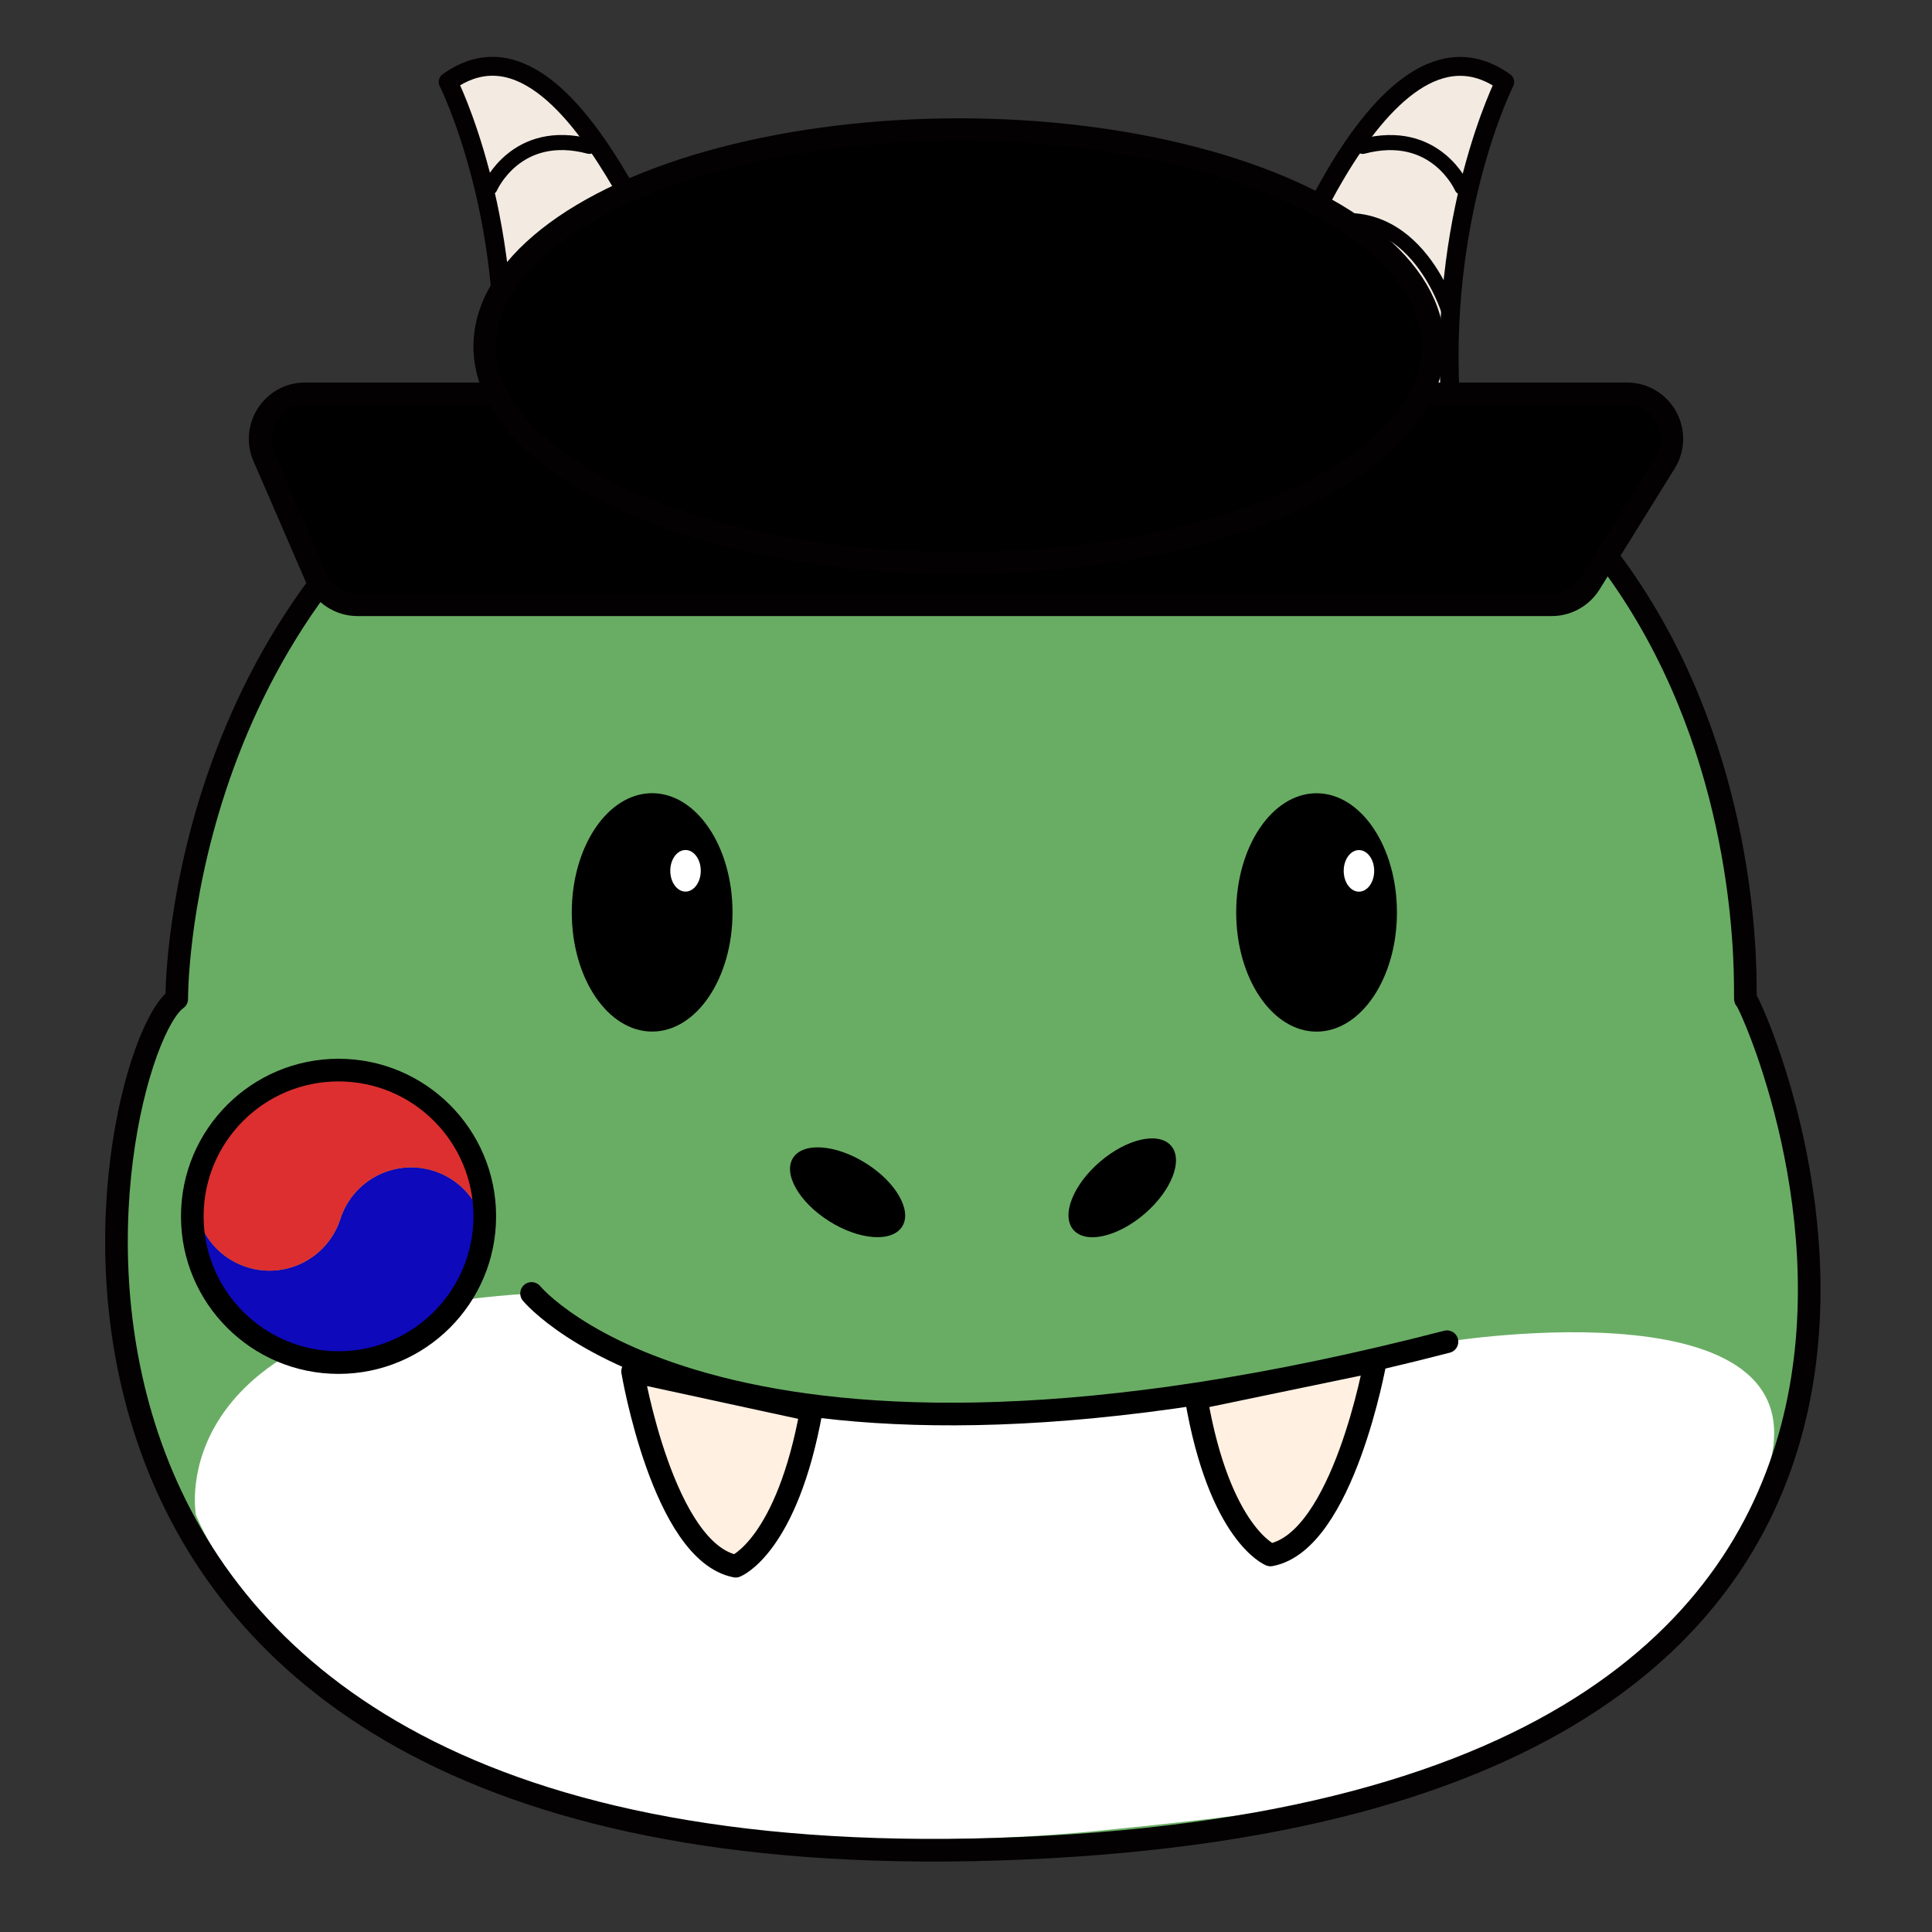 <?xml version="1.0" encoding="UTF-8"?>
<svg id="Layer_1" data-name="Layer 1" xmlns="http://www.w3.org/2000/svg" width="1024" height="1024" viewBox="0 0 1024 1024">
  <rect x="0" y="0" width="1024" height="1024" fill="#333333" stroke="none"/>
  <g>
    <path d="M93.67,529.46s-1.58-199.45,169.27-305.55c60.99-37.87,143.95-63.85,256.79-64.61,428.96-2.9,403.95,373.18,405.42,370.24,1.47-2.94,203.16,431.64-396.69,450.58C-43,998.16,54,557.37,93.67,529.46Z" fill="#69ad64" stroke="#030102" stroke-linecap="round" stroke-linejoin="round" stroke-width="2"/>
    <path d="M797.54,43.49s-36.16,71.54-28.38,174.6l-98.56-43.28s59.37-179.8,126.94-131.32Z" fill="#f3ebe2" stroke="#030102" stroke-linejoin="round" stroke-width="10"/>
    <path d="M237.53,43.43s9.04,17.89,17.1,48.66c1.43,5.46,5.82,22.24,8.88,45.1,2.68,20.01,4.76,47.6,2.36,80.84,32.86-14.42,65.71-28.84,98.57-43.26-7.64-25.34-17.07-45.27-24.9-59.57-15.28-27.91-44.87-81.95-80.39-80.01-9.72.53-17.32,5.12-21.62,8.24Z" fill="#f3ebe2" stroke="#030102" stroke-linejoin="round" stroke-width="10"/>
    <g>
      <ellipse cx="345.65" cy="483.58" rx="42.6" ry="63.17"/>
      <ellipse cx="363.34" cy="461.54" rx="8.08" ry="11.02" fill="#fff"/>
    </g>
    <g>
      <ellipse cx="697.81" cy="483.61" rx="42.6" ry="63.17"/>
      <ellipse cx="720.27" cy="461.58" rx="8.08" ry="11.02" fill="#fff"/>
    </g>
    <path d="M103.84,802.94s-19.87-105.84,177.9-117.39c0,0,25.9,57.8,180.04,60.61,29.61.54,62.3,3.26,102.24-1.44,0,0,29.62.95,73.98-3.71,31.76-3.34,64.78-6.18,128.91-29.87,0,0,208.08-33.64,168.4,73.23,0,0-10.44,95.32-160.11,152.15-47.58,18.06-114.58,26.01-192.85,33.84-104.48,10.46-222.74,2.33-292.34-19.13-146.56-45.19-186.18-148.3-186.18-148.3Z" fill="#fff"/>
    <path d="M93.67,529.46s-1.58-199.45,169.27-305.55c60.99-37.87,143.95-63.85,256.79-64.61,428.96-2.9,403.95,373.18,405.42,370.24,1.47-2.94,203.16,431.64-396.69,450.58C-43,998.16,54,557.37,93.67,529.46Z" fill="none" stroke="#030102" stroke-linecap="round" stroke-linejoin="round" stroke-width="12"/>
    <ellipse cx="449.24" cy="631.97" rx="18.18" ry="34.16" transform="translate(-324.85 676.52) rotate(-57.89)"/>
    <ellipse cx="594.81" cy="629.59" rx="34.16" ry="18.18" transform="translate(-266.69 540.13) rotate(-40.7)"/>
    <path d="M266.74,164.6s19.72-64.25,74.57-43.67" fill="#f3ebe2" stroke="#030102" stroke-linecap="round" stroke-linejoin="round" stroke-width="8"/>
    <path d="M259.79,99.23s13.89-31.89,52.54-21.67" fill="none" stroke="#030102" stroke-linecap="round" stroke-linejoin="round" stroke-width="8"/>
    <path d="M767.86,164.63s-19.7-64.26-74.56-43.69" fill="#f3ebe2" stroke="#030102" stroke-linecap="round" stroke-linejoin="round" stroke-width="8"/>
    <path d="M774.83,99.26s-13.88-31.89-52.53-21.68" fill="none" stroke="#030102" stroke-linecap="round" stroke-linejoin="round" stroke-width="8"/>
    <path d="M281.74,685.55s101.9,124.84,485.18,25.59" fill="none" stroke="#000" stroke-linecap="round" stroke-miterlimit="10" stroke-width="12"/>
    <path d="M335.29,726.84s16.15,95.77,54.65,103.28c0,0,27.11-10.58,40.1-82.73l-94.75-20.55Z" fill="#fff0e1" stroke="#000" stroke-linecap="round" stroke-linejoin="round" stroke-width="12"/>
    <path d="M728.95,721.37s-17,95.63-55.57,102.79c0,0-27.01-10.82-39.37-83.08l94.93-19.71Z" fill="#fff0e1" stroke="#000" stroke-linecap="round" stroke-linejoin="round" stroke-width="12"/>
    <ellipse cx="396.4" cy="271.77" rx="43.28" ry="23.99" transform="translate(-16.99 26.62) rotate(-3.77)" fill="#508a49"/>
    <g>
      <path d="M256.06,668.35c5.39-20.17-5.94-41.23-26.03-47.71-20.74-6.68-42.97,4.72-49.65,25.46-6.68,20.74-28.91,32.14-49.65,25.46-20.09-6.47-31.42-27.54-26.03-47.71-12.05,40.92,10.66,84.21,51.49,97.36,40.84,13.15,84.54-8.74,98.64-49,.22-.64.46-1.27.67-1.92s.38-1.3.57-1.95Z" fill="#0e09ba"/>
      <path d="M204.57,570.99c-40.84-13.15-84.54,8.74-98.64,49-.22.64-.46,1.27-.67,1.92s-.38,1.3-.57,1.95c-5.39,20.17,5.94,41.23,26.03,47.71,20.74,6.68,42.97-4.72,49.65-25.46,6.68-20.74,28.91-32.14,49.65-25.46,20.09,6.47,31.42,27.54,26.03,47.71,12.05-40.92-10.66-84.21-51.49-97.36Z" fill="#dd2f2f"/>
      <circle cx="179.43" cy="644.68" r="77.51" fill="none" stroke="#000" stroke-miterlimit="10" stroke-width="12"/>
    </g>
  </g>
  <path d="M822.44,320.53H189.52c-9.5,0-18.09-5.64-21.87-14.36l-27.78-64.12c-6.82-15.74,4.72-33.31,21.87-33.31h700.51c18.69,0,30.11,20.53,20.25,36.41l-39.81,64.12c-4.35,7-12.01,11.26-20.25,11.26Z" stroke="#030102" stroke-linecap="round" stroke-linejoin="round" stroke-width="12"/>
  <ellipse cx="508.26" cy="183.61" rx="251.32" ry="114.9" stroke="#030102" stroke-linecap="round" stroke-linejoin="round" stroke-width="12"/>
</svg>